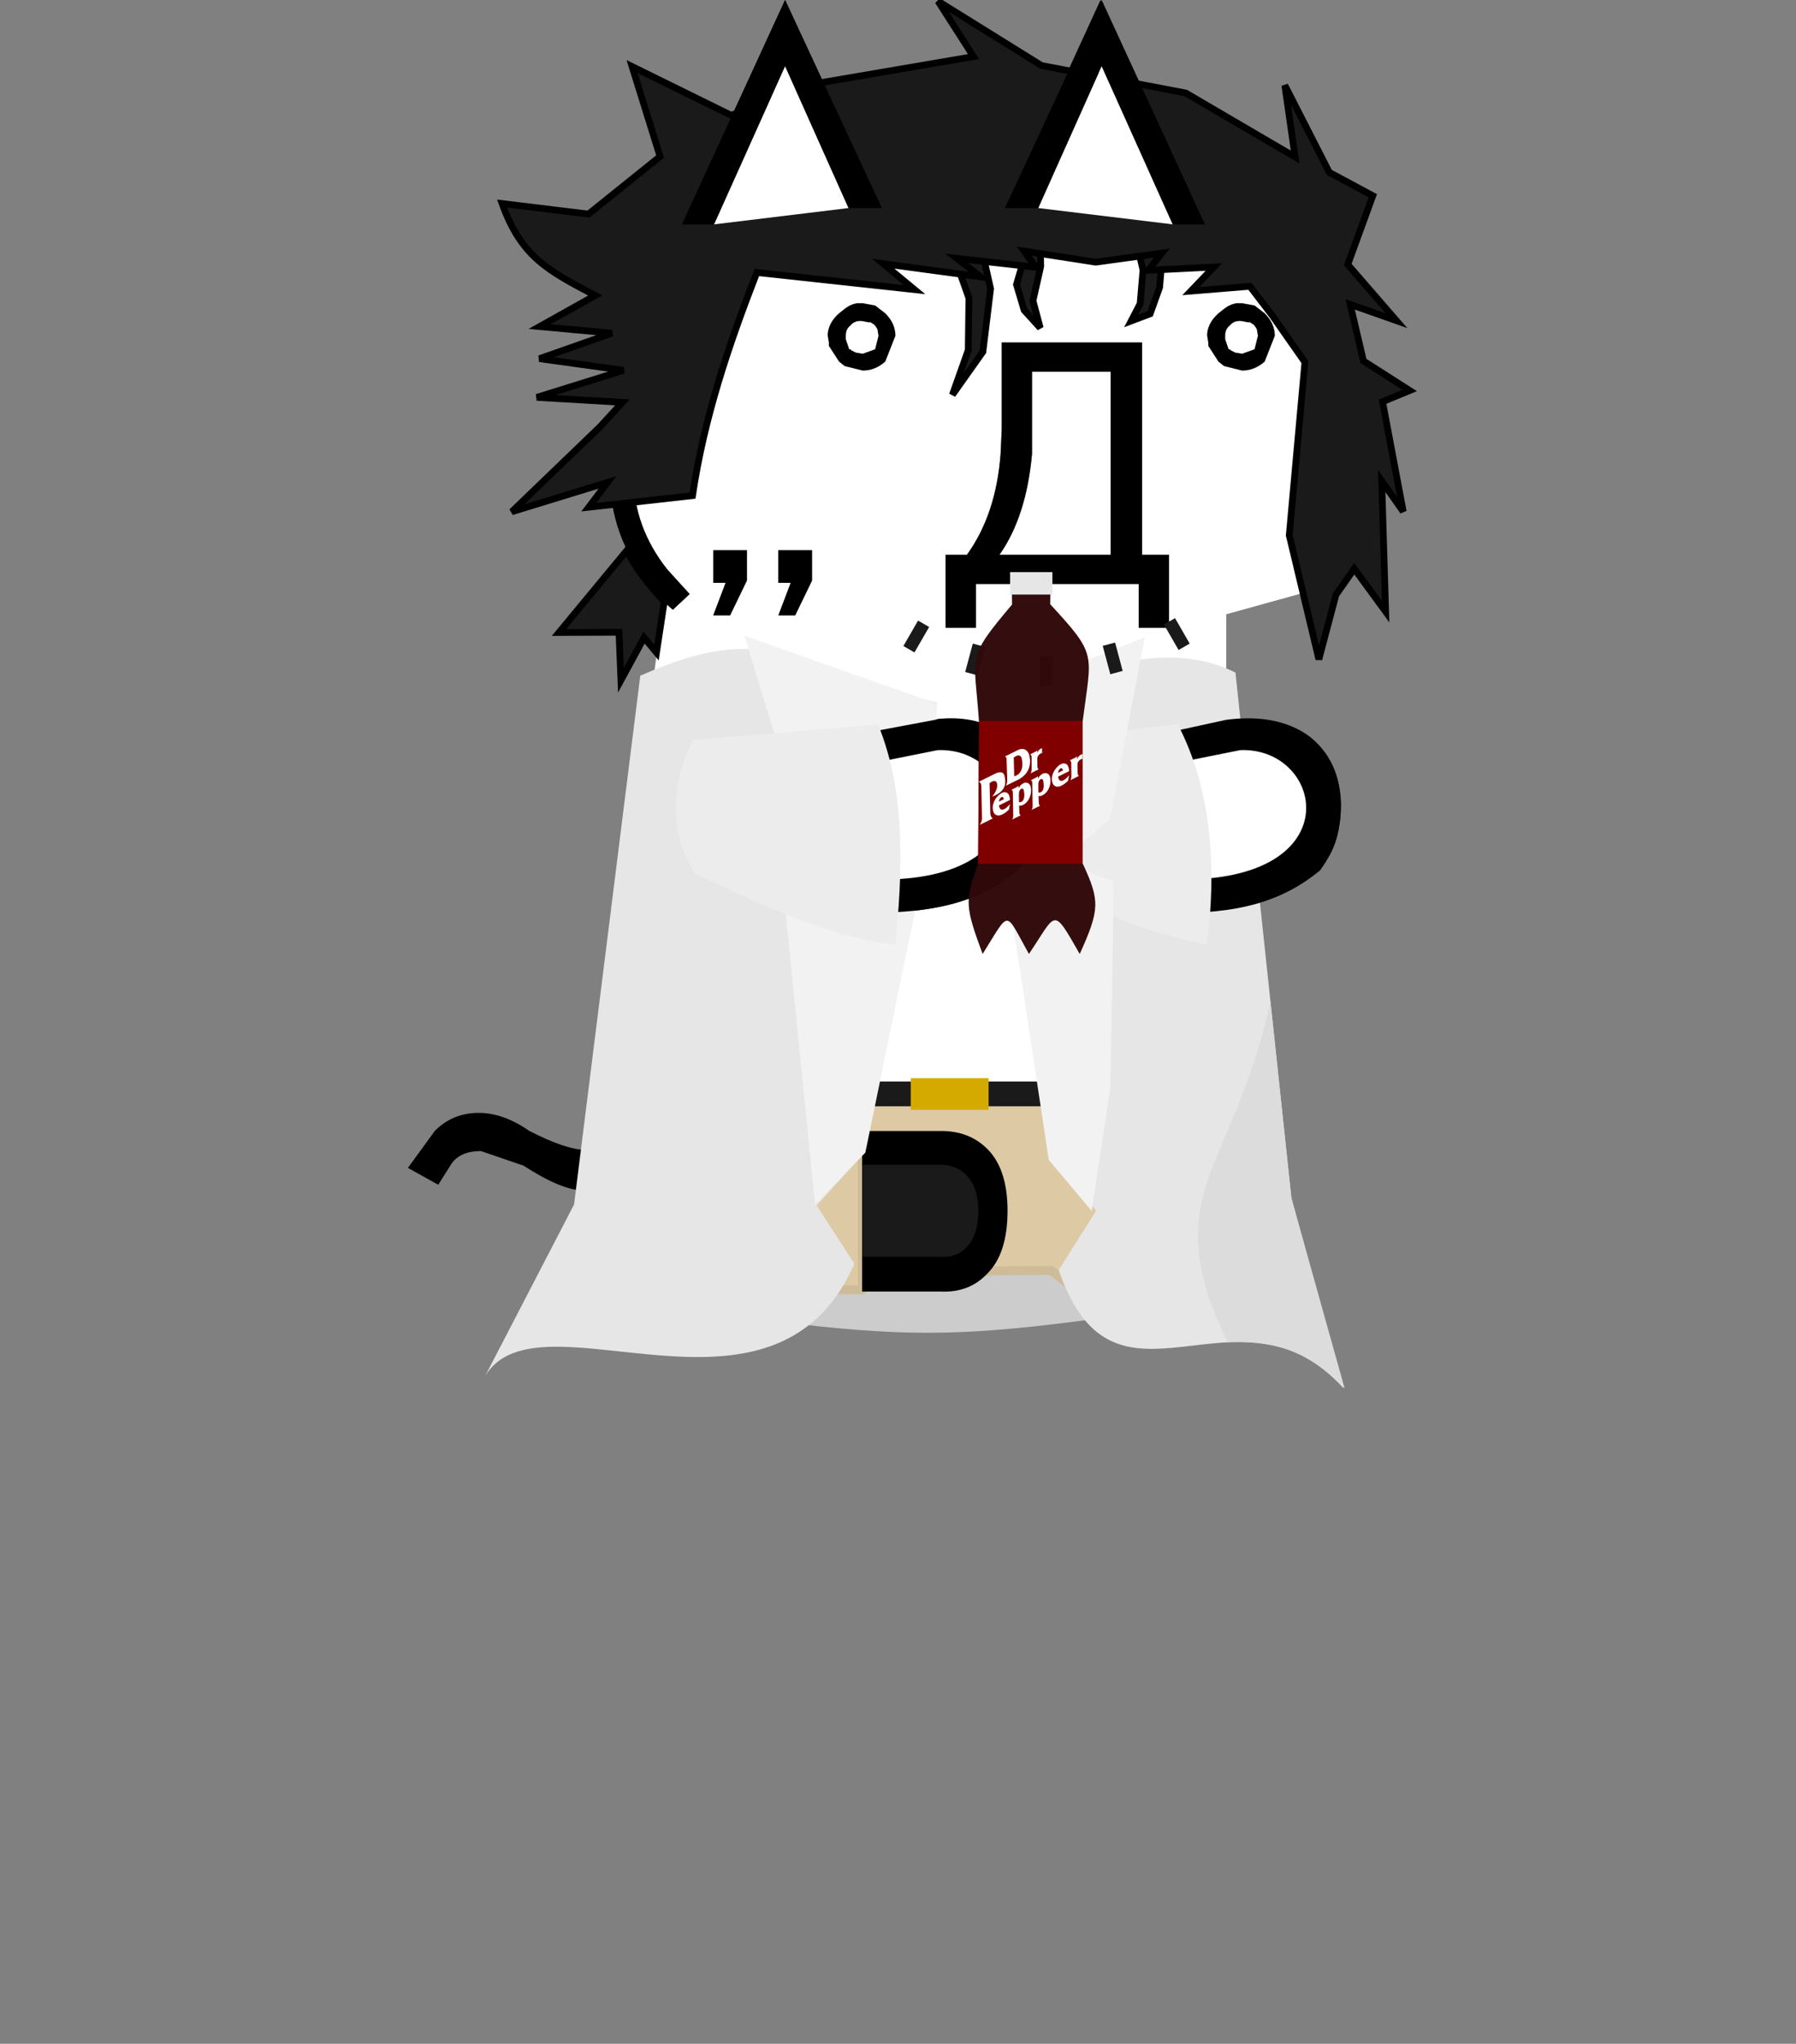 <?xml version="1.0" encoding="UTF-8" standalone="no"?>
<svg
   height="182"
   width="160"
   version="1.1"
   id="svg11891"
   sodipodi:docname="front-sitting.svg"
   inkscape:version="1.2.2 (b0a8486541, 2022-12-01)"
   xmlns:inkscape="http://www.inkscape.org/namespaces/inkscape"
   xmlns:sodipodi="http://sodipodi.sourceforge.net/DTD/sodipodi-0.dtd"
   xmlns:xlink="http://www.w3.org/1999/xlink"
   xmlns="http://www.w3.org/2000/svg"
   xmlns:svg="http://www.w3.org/2000/svg">
  <rect width="100%" height="100%" fill="#808080" stroke="none"/>
  <sodipodi:namedview
     id="namedview11893"
     pagecolor="#ffffff"
     bordercolor="#000000"
     borderopacity="0.25"
     inkscape:showpageshadow="2"
     inkscape:pageopacity="0.0"
     inkscape:pagecheckerboard="true"
     inkscape:deskcolor="#d1d1d1"
     showgrid="false"
     inkscape:zoom="8"
     inkscape:cx="67.5625"
     inkscape:cy="87.375"
     inkscape:window-width="1920"
     inkscape:window-height="1015"
     inkscape:window-x="0"
     inkscape:window-y="0"
     inkscape:window-maximized="1"
     inkscape:current-layer="svg11891" />
  <defs
     id="defs11883">
    <g
       id="c">
      <path
         d="m4.25-60 1.2.55 3.85-8.6 3.9 8.6 1.25-.55 3.15 3.05 1.1 1.1-1.1-1.1 1.15 1.1h-.05l-.35.4.1.1q2.1 2.05 2.3 4.55l.05.6q0 1.65-.8 3.1l-.25.45-1.4 1.7.1.1-.3.3-3.25.9v4.7l-1.25.2-2 .5-3.15.9.65 1.6L12.5-37q1.7-.6 3-.6 1.55 0 2.15.6.8.8.8 2 0 1.1-.75 1.85-1.05 1.05-4.1 1.25l-1.25.05.35 1.5 1.5-.05-.05 2.75-1.5 1.25v5.75H8.1v1.55h6.6q.7 0 1.15.4.55.55.55 1.65 0 1.05-.55 1.6-.45.45-1.15.45H8.1v1.5H2.3q1.2 0 1.95-.8.9-.9.9-2.75 0-1.9-.9-2.8-.8-.8-2.05-.8h-6.6v1.55h6.55q.7 0 1.15.4.55.55.55 1.65 0 1.05-.55 1.6-.45.45-1.15.45H-4.4v1.5h-4.5l-3.25-3.25v-1.7l.45-.4q.75-.6 1.35-1.55l-1.25-1-.7.95.4-10.95 1.75-12.8.4.35.75-.7-1-1.1q-1.5-1.9-1.5-4.15l.05-1q.35-2.3 2.45-4.25l-.75-.75.5-3.95.65.3 3.85-8.6 3.85 8.6L.35-60h3.9m2 9.2v-3.65h3.5v8.15H4.8Q6-48 6.25-50.8M4.9-51.9l-.05 1.1q-.2 2.7-1.5 4.5H2.4v3.25h1.35V-45H11v1.95h1.35v-3.25h-1.2v-9.45H4.9v3.85m.55 13.95-1.35-.8L2.2-39l-2 .25-2 .5-3.1.9.65 1.6L-.95-37l3-.6q1.55 0 2.15.6.8.8.8 2 0 1.1-.75 1.85Q3.2-32.1.2-31.9l-1.3.05.35 1.5q3.95-.05 5.9-1.55l.4-.35q1-1 1-2.85 0-1.8-1.1-2.85M-7.2-43.6l.75-1.55v-1.35h-1.5v1.45h.55l-.55 1.45h.75m2.15 0h.75l.75-1.55v-1.35h-1.5v1.45h.55l-.55 1.45"
         fill="#fff"
         fill-rule="evenodd"
         transform="translate(21.55 71)"
         id="path11869" />
      <path
         d="m14.45-60-1.25.55-3.9-8.6-3.85 8.6-1.2-.55L9.3-71l5.15 11M.35-60l-1.25.55-3.85-8.6-3.85 8.6-.65-.3-.55-.25 5.05-11 5.1 11m-10.1 4.2.75.75q-2.1 1.95-2.45 4.25l-.05 1q0 2.25 1.5 4.15l1 1.1-.75.7-.4-.35-.6-.7q-1.8-2.2-1.8-4.9l.05-1q.35-2.8 2.75-5m-2.55 35.35.7-.95 1.25 1q-.6.95-1.35 1.55l-.45.4q-.55.35-1.25.45h-.35q-.95 0-2.65-1.1l-1.9-.65q-.9 0-1.3.55l-.6.95-1.35-.75 1.2-1.65q.8-.8 1.95-.8 1.1 0 2.25.8 1.65.85 2.55.85.65 0 1.3-.65m7.9 6.95V-15h6.55q.7 0 1.15-.45.55-.55.55-1.6 0-1.1-.55-1.65-.45-.4-1.15-.4H-4.4v-1.55h6.6q1.25 0 2.05.8.9.9.9 2.8 0 1.85-.9 2.75-.75.8-1.95.8h-6.7m12.5 0V-15h6.6q.7 0 1.15-.45.55-.55.55-1.6 0-1.1-.55-1.65-.45-.4-1.15-.4H8.1v-1.55h6.65q1.25 0 2.05.8.9.9.9 2.8 0 1.85-.9 2.75-.8.8-2.05.8H8.1m6.1-16.9-1.5.05-.35-1.5 1.25-.05q3.05-.2 4.1-1.25.75-.75.75-1.85 0-1.2-.8-2-.6-.6-2.15-.6-1.3 0-3 .6l-3.35 1.25-.65-1.6 3.15-.9 2-.5 1.25-.2.75-.05 1.85.25q.85.25 1.4.8Q20-36.9 20-35.1q0 1.85-1 2.85l-.4.35q-1.6 1.2-4.4 1.5m4.25-14.45-.1-.1 1.4-1.7.25-.45q.8-1.45.8-3.1l-.05-.6q-.2-2.5-2.3-4.55l-.1-.1.35-.4h.05l.3-.35q2.55 2.35 2.75 5.4l.05.6q0 1.9-.9 3.55-.7 1.25-1.9 2.4l-.6-.6M4.9-51.9v-3.85h6.25v9.45h1.2v3.25H11V-45H3.75v1.95H2.4v-3.25h.95q1.3-1.8 1.5-4.5l.05-1.1m1.35 1.1Q6-48 4.8-46.3h4.95v-8.15h-3.5v3.65m-.8 12.85q1.1 1.05 1.1 2.85 0 1.85-1 2.85l-.4.35q-1.95 1.5-5.9 1.55l-.35-1.5 1.3-.05q3-.2 4.05-1.25Q5-33.9 5-35q0-1.2-.8-2-.6-.6-2.15-.6l-3 .6-3.3 1.25-.65-1.6 3.1-.9 2-.5 2-.25 1.9.25 1.35.8m-10.5-5.65.55-1.45h-.55v-1.45h1.5v1.35l-.75 1.55h-.75m-2.15 0h-.75l.55-1.45h-.55v-1.45h1.5v1.35l-.75 1.55"
         fill-rule="evenodd"
         transform="translate(21.55 71)"
         id="path11871" />
      <path
         d="M12.65-20.65v-5.75m6.05-29.45-1.1-1.1M4.25-60H.35"
         fill="none"
         stroke="#000"
         stroke-linecap="round"
         stroke-linejoin="round"
         transform="translate(21.55 71)"
         id="path11873" />
    </g>
    <g
       id="d"
       transform="translate(.8)">
      <use
         height="3"
         transform="matrix(1.005 0 0 1 -.804 0)"
         width="4.65"
         xlink:href="#a"
         id="use11876" />
      <use
         height="3"
         transform="matrix(1.005 0 0 1 16.096 0)"
         width="4.65"
         xlink:href="#a"
         id="use11878" />
    </g>
    <path
       d="M1.35 0h.2l.55.1.45.35q.45.45.45 1L2.55 2.6q-.45.4-1 .4l-.8-.2-.25-.2-.45-.7v-.15L0 1.45v-.1q.05-.5.5-.9l.25-.2Q1 .05 1.3 0h.05m.45.85L1.55.8Q1.2.75 1 1q-.2.15-.2.45v.15l.15.45H1l.05.05.2.1.3.05.55-.2.15-.6-.05-.3L2.1 1 2.05.95 1.9.85h-.1"
       fill-rule="evenodd"
       id="b" />
    <use
       height="3"
       transform="translate(.8)"
       width="3"
       xlink:href="#b"
       id="a" />
  </defs>
  <g
     transform="matrix(2 0 0 2 79.441 142)"
     id="g11889">
    <use
       height="57.5"
       transform="translate(-21.55 -71)"
       width="43.4"
       xlink:href="#c"
       id="use11885" />
    <use
       height="3"
       transform="translate(-3.65 -57.5)"
       width="21.55"
       xlink:href="#d"
       id="use11887" />
  </g>
  <path
     style="display:inline;fill:#cccccc;stroke:none;stroke-width:0"
     d="m 57.236,97.633 h 50.877 l 9.074,16.962 c -37.276,5.462 -31.495,5.398 -69.565,0.119 z"
     id="path1836"
     sodipodi:nodetypes="ccccc" />
  <g
     id="g6084"
     style="clip-rule:evenodd;display:inline;fill-rule:evenodd;stroke-linecap:round;stroke-linejoin:round"
     transform="translate(4.4e-5,3.1650374e-4)">
    <rect
       style="clip-rule:evenodd;fill:#1a1a1a;fill-rule:evenodd;stroke:none;stroke-width:0;stroke-linecap:round;stroke-linejoin:round"
       id="rect5952-3"
       width="8.928"
       height="10.606"
       x="-112.524"
       y="101.852"
       inkscape:label="rect5952-3"
       transform="rotate(-90)" />
    <path
       style="fill:#000000"
       d="m 95.719,100.673 13.2,-1e-5 c 1.667,1e-5 3.033,0.533 4.1,1.6 1.2,1.2 1.8,3.033 1.8,5.5 -1e-5,2.6 -0.6,4.5 -1.8,5.7 -1.067,1.067 -2.433,1.6 -4.1,1.6 l -13.2,1e-5 -8e-6,-3.2 h 13.1 c 0.933,0.067 1.7,-0.2 2.3,-0.8 0.733,-0.667 1.1,-1.767 1.1,-3.3 0,-1.4 -0.367,-2.467 -1.1,-3.2 -0.6,-0.6 -1.367,-0.9 -2.3,-0.9 l -13.1,1e-5 -7e-6,-3"
       id="path12046" />
    <path
       style="display:inline;fill:#ddcaa5;fill-opacity:1;stroke:#cebc99;stroke-width:0.8;stroke-dasharray:none;stroke-opacity:1"
       d="m 54.92,97.891 h 50.843 l 0.017,2.363 -1.268,0.334 -2.207,0.726 v 13.644 h -6.375 l -2.242,-1.814 -3.523,0.01 -4.119,0.057 -9.235,-12.291 0.017,13.93 h -6.243 l -15.646,-8.121 z"
       id="path10065"
       sodipodi:nodetypes="ccccccccccccccc"
       transform="translate(3.977401e-4)" />
    <rect
       style="clip-rule:evenodd;display:inline;fill-rule:evenodd;stroke-linecap:round;stroke-linejoin:round;fill:#1a1a1a;stroke:none;stroke-width:0"
       id="rect5952"
       width="8.928"
       height="10.606"
       x="-112.322"
       y="76.797"
       transform="rotate(-90)" />
    <path
       style="clip-rule:evenodd;display:inline;fill:#000000;fill-rule:evenodd;stroke-linecap:round;stroke-linejoin:round"
       d="m 76.8,103.713 8e-6,-3 7.059,-1e-5 c 1.667,1e-5 3.033,0.533 4.1,1.6 1.2,1.2 1.8,3.033 1.8,5.5 -1.2e-5,2.533 -0.6,4.4 -1.8,5.6 -1.067,1.133 -2.433,1.667 -4.1,1.6 h -7.059 l -8e-6,-3.1 H 83.759 c 0.933,0.067 1.7,-0.2 2.3,-0.8 0.733,-0.733 1.1,-1.833 1.1,-3.3 3e-6,-1.4 -0.367,-2.467 -1.1,-3.2 -0.6,-0.6 -1.367,-0.9 -2.3,-0.9 h -6.959"
       id="path12048"
       sodipodi:nodetypes="cccssccccccsssc" />
    <rect
       style="fill:#1a1a1a;stroke:none;stroke-width:0"
       id="rect1794"
       width="50.842"
       height="2.208"
       x="54.925"
       y="96.306"
       transform="translate(3.977401e-4)" />
    <rect
       style="fill:#d4aa00;stroke:none;stroke-width:0"
       id="rect1897"
       width="6.934"
       height="2.821"
       x="81.135"
       y="96.012"
       transform="translate(3.977401e-4)" />
  </g>
  <g
     id="g10088"
     style="display:inline"
     transform="translate(4.42e-4,3.1650374e-4)">
    <path
       style="display:inline;fill:#e6e6e6;fill-opacity:1;stroke:none;stroke-width:0"
       d="m 43.216,122.54 c 4.738,-7.944 25.716,6.353 32.899,-10.001 l -3.361,-5.189 3.897,-4.312 5.436,-26.409 1.377,-14.06 C 70.324,59.305 68.699,55.041 57.04,60.169 l -5.899,47.089 z"
       id="path6624"
       sodipodi:nodetypes="ccccccccc" />
    <path
       style="display:inline;fill:#e6e6e6;fill-opacity:1;stroke:none;stroke-width:0"
       d="m 94.319,113.093 c 4.971,14.63 15.927,0.102 25.362,10.518 l -4.638,-16.948 -4.981,-46.77 c -7.019,-3.51 -15.034,0.827 -22.25,2.574 l 1.719,14.143 4.71,26.692 3.405,4.516 z"
       id="path6626"
       sodipodi:nodetypes="ccccccccc" />
    <path
       style="fill:#dcdcdc;fill-opacity:1;stroke-width:0"
       d="m 113.178,89.184 c -3.316,15.264 -10.261,17.016 -3.811,30.331 5.363,-0.174 7.777,1.503 10.42,4.111 l -4.74,-16.928 z"
       id="path5344"
       sodipodi:nodetypes="ccccc" />
    <path
       style="display:inline;fill:#f2f2f2;fill-opacity:1;stroke:none;stroke-width:0"
       d="m 66.311,56.603 4.862,15.898 4.829,5.146 -6.255,1.174 2.865,28.465 4.478,-4.649 5.148,-25.013 1.272,-14.938 z"
       id="path6718" />
    <path
       style="fill:#ffffff;stroke-width:0"
       d="m 96.469,70.327 8.055,-3.064 7.241,-1.373 4.897,3.067 -0.292,7.265 -16.175,4.565 z"
       id="path4166-0" />
    <path
       style="fill:#000000;stroke:none;stroke-width:0"
       d="m 117.587,77.518 c -3.83,3.14 -8.008,3.771 -12.75,3.784 l -0.696,-3.008 c 16.395,0.666 13.92,-11.791 6.35,-11.497 l -5.995,1.202 -6.654,2.5 -1.299,-3.2 6.258,-1.799 6.434,-1.401 c 10.573,-1.383 12.151,8.366 8.353,13.42 z"
       id="path2154-3"
       sodipodi:nodetypes="cccccccccc" />
    <path
       style="fill:#ececec;stroke-width:0"
       d="m 93.122,65.876 11.786,-1.406 c 3.15,6.027 3.452,13.156 2.609,19.667 -5.639,-1.163 -9.853,-2.873 -14.099,-5.612 z"
       id="path1920"
       sodipodi:nodetypes="ccccc" />
    <path
       style="display:inline;fill:#f2f2f2;fill-opacity:1;stroke:none;stroke-width:0"
       d="m 97.256,107.835 -3.826,-4.552 -6.173,-40.704 14.734,-5.835 -3.099,16.162 -4.411,3.822 4.744,1.728 -0.3,18.372 z"
       id="path6720" />
  </g>
  <g
     id="g6361"
     transform="translate(4.42e-4,3.1650374e-4)">
    <path
       style="display:inline;fill:#1a1a1a;stroke:#000000;stroke-width:0.6;stroke-dasharray:none"
       d="m 59.176,53.562 -0.692,4.545 -1.108,-1.322 -2.06,3.788 -0.175,-4.27 -5.347,0.021 6.05,-7.308 c 1.009,2.092 2.857,4.048 3.332,4.546 z"
       id="path3248"
       sodipodi:nodetypes="cccccccc" />
    <path
       style="fill:#1a1a1a;fill-opacity:1;stroke:#000000;stroke-width:0.6;stroke-dasharray:none"
       d="m 85.081,23.06 1.236,3.49 -0.06,4.623 -1.413,3.987 2.717,-3.834 0.687,-5.614 -0.695,-3.081 z"
       id="path6248" />
    <path
       style="fill:#1a1a1a;fill-opacity:1;stroke:#000000;stroke-width:0.6;stroke-dasharray:none"
       d="m 91.667,21.577 -1.113,3.758 0.682,2.288 1.436,1.579 -0.648,-2.423 0.688,-3.047 -0.035,-2.328 z"
       id="path6254" />
    <path
       style="fill:#1a1a1a;fill-opacity:1;stroke:#000000;stroke-width:0.6;stroke-dasharray:none"
       d="m 101.182,21.285 0.644,2.767 -0.257,2.997 -0.796,1.531 1.688,-0.636 0.846,-2.361 0.229,-2.741 0.296,-1.927 z"
       id="path6256" />
    <path
       style="display:inline;fill:#1a1a1a;stroke:#000000;stroke-width:0.6;stroke-dasharray:none"
       d="m 53.458,38 -7.87,7.573 8.532,-2.615 -1.674,2.211 9.247,-1.034 c 1.033,-6.942 3.208,-13.384 5.733,-19.869 l 14.046,1.523 -2.789,-2.308 8.676,1.171 -2.11,-1.642 7.024,0.785 -1.032,-1.435 6.381,0.986 5.89,-0.809 -1.23,1.533 5.858,-0.291 -2.052,2.144 5.261,-0.43 1.959,2.56 2.942,4.198 -1.395,15.416 2.637,11.041 1.523,-5.74 1.633,-2.32 2.794,3.817 -0.35,-11.632 1.917,2.718 -1.841,-9.776 2.413,-1 -4.116,-2.635 -1.182,-5.037 4.122,1.454 -4.338,-5.001 2.233,-6.124 -3.878,-2.083 -3.962,-7.756 0.917,6.389 L 105.636,8.282 92.784,5.835 83.566,0.106 86.726,5.039 73.249,7.341 65.133,10.266 l -8.826,-4.343 2.495,8.015 -6.377,5.124 -7.696,-0.936 c 1.71,4.749 4.074,5.967 8.295,8.184 l -4.95,2.77 6.442,0.589 -6.456,2.269 7.487,1.037 -7.724,2.41 7.626,0.445 z"
       id="path6970"
       sodipodi:nodetypes="ccccccccccccccccccccccccccccccccccccccccccccccccccccccc" />
    <rect
       style="fill:#1a1a1a;stroke-width:0"
       id="rect3737-3"
       width="1.14"
       height="2.616"
       x="92.618"
       y="58.451" />
    <rect
       style="fill:#1a1a1a;stroke-width:0"
       id="rect3737-3-9"
       width="1.14"
       height="2.616"
       x="98.544"
       y="32.932"
       transform="rotate(15)" />
    <rect
       style="fill:#1a1a1a;stroke-width:0"
       id="rect3737-3-9-2"
       width="1.14"
       height="2.616"
       x="80.004"
       y="80.978"
       transform="rotate(-15)" />
    <rect
       style="fill:#1a1a1a;stroke-width:0"
       id="rect3737-3-9-1"
       width="1.14"
       height="2.616"
       x="98.461"
       y="6.966"
       transform="rotate(30)" />
    <rect
       style="fill:#1a1a1a;stroke-width:0"
       id="rect3737-3-9-1-7"
       width="1.14"
       height="2.616"
       x="61.991"
       y="100.009"
       transform="rotate(-30)" />
  </g>
  <g
     id="g6367"
     transform="translate(4.42e-4,3.1650374e-4)">
    <path
       style="display:inline;fill:#ffffff;stroke:none;stroke-width:0"
       d="M 63.599,19.982 69.944,5.881 75.591,18.527 Z"
       id="path10050"
       sodipodi:nodetypes="cccc" />
    <path
       style="display:inline;fill:#000000;stroke:none;stroke-width:0"
       d="M 63.609,19.988 H 60.741 L 69.941,1.1904377e-6 78.565,18.532 H 75.603 L 69.937,5.883 Z"
       id="path10182"
       sodipodi:nodetypes="ccccccc" />
    <path
       style="display:inline;fill:#ffffff;stroke:none;stroke-width:0"
       d="M 104.485,19.98 98.14,5.88 92.494,18.526 Z"
       id="path10050-3"
       sodipodi:nodetypes="cccc" />
    <path
       style="display:inline;fill:#000000;stroke:none;stroke-width:0"
       d="m 104.475,19.988 h 2.869 L 98.144,1.1904379e-6 89.52,18.532 h 2.961 L 98.147,5.883 Z"
       id="path10182-6"
       sodipodi:nodetypes="ccccccc" />
  </g>
  <g
     id="g2173"
     transform="translate(4.42e-4,3.1650374e-4)">
    <path
       style="fill:#ffffff;stroke-width:0"
       d="m 69.645,70.492 8.055,-3.064 7.241,-1.373 4.897,3.067 -0.292,7.265 -16.175,4.565 z"
       id="path4166" />
    <path
       style="fill:#000000;stroke:none;stroke-width:0"
       d="m 90.63,77.519 c -3.83,3.14 -7.879,3.667 -12.683,3.781 L 77.24,78.301 c 16.395,0.666 13.863,-11.797 6.293,-11.503 l -5.995,1.202 -6.595,2.498 -1.305,-3.199 6.205,-1.799 7.99,-1.501 c 8.849,-0.724 11.02,9.258 6.797,13.52 z"
       id="path2154"
       sodipodi:nodetypes="cccccccccc" />
    <path
       style="fill:#ececec;stroke-width:0"
       d="m 78.23,64.527 c 2.532,6.229 2.149,13.159 1.543,19.602 C 73.394,83.356 67.839,80.503 61.92,77.795 59.323,73.762 60.037,69.286 61.741,65.894 Z"
       id="path1815"
       sodipodi:nodetypes="ccccc" />
  </g>
  <g
     id="g12958"
     transform="matrix(0.006,0,0,0.007,92.335,67.835)">
    <path
       style="fill:#300a0a;fill-opacity:0.978;stroke:none;stroke-width:0.8"
       d="m 84.994,77.488 0.059,-10.573 c -0.38,-5.044 -1.084,-4.589 2.699,-8.682 l -0.034,-2.238 3.203,-0.028 -0.057,2.238 c 3.881,3.836 3.377,3.594 2.653,8.709 l 8.37e-4,10.572 c 1.417,2.773 1.404,3.418 -0.24,6.73 -2.248,-3.571 -1.853,-3.103 -4.147,0 -2.01,-3.271 -1.491,-3.322 -3.779,-1.9e-4 -1.449,-3.564 -1.458,-3.961 -0.36,-6.729 z"
       id="path16443"
       sodipodi:nodetypes="cccccccccccc"
       transform="matrix(181.902,0,0,171.082,-16325.018,-11962.895)" />
    <path
       style="fill:#800000;stroke-width:0.8"
       d="m 85.069,66.886 h 8.449 v 10.625 h -8.542 z"
       id="path4984"
       transform="matrix(181.902,0,0,171.082,-16325.018,-11962.895)" />
    <path
       style="fill:#e6e6e6;stroke-width:0.8"
       d="m 87.596,57.49 v -1.665 h 3.45 v 1.666 z"
       id="path4986"
       sodipodi:nodetypes="ccccc"
       transform="matrix(181.902,0,0,171.082,-16325.018,-11962.895)" />
    <path
       d="m -112.558,-98.733 c 88.491,249.831 -180.622,335.454 -180.622,335.454 0.817,-0.203 -162.27,68.702 -162.27,68.702 0,0 23.404,-25.315 21.547,-82.442 -1.857,-57.195 -10.179,-261.744 -10.179,-261.744 0,0 -0.371,-21.118 -23.85,-28.902 l 191.024,-80.953 c 122.817,-51.983 164.35,49.885 164.35,49.885 z"
       fill="#ffffff"
       id="path10549"
       style="stroke-width:70.916" />
    <path
       d="m -337.239,-53.248 6.761,237.173 c 0,0 165.539,-21.592 109.963,-232.232 0,0 -22.513,-69.649 -116.724,-4.941 z"
       fill="#7b002b"
       id="path10551"
       style="fill:#800000;stroke-width:70.916" />
    <path
       d="m -94.726,-94.469 66.201,-28.022 c 0,0 22.81,-6.159 37.595,-23.013 0,0 5.572,23.623 3.046,36.483 0,0 6.167,-43.929 70.51,-65.317 l 0.594,64.776 c 0,0 -13.745,1.083 -25.485,6.092 -11.739,4.941 -45.768,32.422 -45.1,61.662 0.669,29.241 1.857,108.028 1.857,108.028 0,0 3.864,27.887 20.135,29.308 L -88.113,147.51 c 0,0 16.42,-18.749 16.346,-49.411 l -0.743,-161.703 c 0,0 -2.378,-27.481 -22.216,-30.865 z"
       fill="#ffffff"
       id="path10555"
       style="stroke-width:70.916" />
    <path
       d="m 494.914,-17.848 66.201,-28.022 c 0,0 26.079,-7.513 40.79,-24.367 0,0 2.378,24.976 -0.149,37.904 0,0 15.677,-45.621 80.02,-67.01 l 0.594,64.844 c 0,0 -16.866,0 -28.605,4.941 -11.739,5.009 -45.768,32.422 -45.1,61.73 0.669,29.308 3.121,118.113 3.121,118.113 0,0 3.864,27.955 20.135,29.376 l -129.132,54.691 c 0,0 16.346,-18.749 16.272,-49.411 -0.074,-30.73 -2.006,-171.856 -2.006,-171.856 0,0 -2.6,-24.976 -22.141,-30.933 z"
       fill="#ffffff"
       id="path10559"
       style="stroke-width:70.916" />
    <path
       d="m -856.517,254.387 252.989,-107.148 c 0,0 108.849,-46.094 129.058,31.677 20.209,77.772 40.27,193.448 -183.148,264.383 0,0 105.431,-103.763 67.241,-178.692 0,0 -20.581,-50.426 -105.505,6.904 l 10.551,386.964 c 0,0 10.328,73.711 47.7,57.804 l -204.918,86.774 c 0,0 35.441,-37.431 33.36,-89.752 -2.155,-52.322 -9.287,-412.414 -9.287,-412.414 0,0 -2.08,-34.52 -38.041,-46.501 z"
       fill="#ffffff"
       id="path10565"
       style="stroke-width:70.916" />
    <path
       d="m -408.863,421.911 c 15.826,31.136 15.9,64.167 15.9,64.167 l -164.424,69.582 c 9.808,57.398 43.391,62.069 81.804,45.824 38.487,-16.245 83.141,-63.558 83.141,-63.558 l -17.015,71.071 c -171.334,139.908 -224.013,39.258 -224.013,39.258 -56.022,-109.855 52.01,-223.704 117.17,-251.252 49.038,-20.78 91.537,-6.227 107.437,24.909 z"
       fill="#ffffff"
       id="path10569"
       style="stroke-width:70.916" />
    <path
       d="m -558.502,507.738 73.631,-31.203 c 0,0 -5.647,-38.987 -35.515,-26.33 -29.868,12.657 -38.116,57.534 -38.116,57.534 z"
       fill="#7b002b"
       id="path10571"
       style="fill:#800000;stroke-width:70.916" />
    <path
       d="m 469.206,55.321 c 15.9,31.068 15.9,64.167 15.9,64.167 l -164.35,69.582 c 9.808,57.398 43.317,62.069 81.804,45.824 38.487,-16.245 83.067,-63.558 83.067,-63.558 l -16.94,71.071 C 297.352,382.315 244.674,281.665 244.674,281.665 188.652,171.81 296.683,57.961 361.844,30.413 410.807,9.633 453.381,24.186 469.206,55.321 Z"
       fill="#ffffff"
       id="path10575"
       style="stroke-width:70.916" />
    <path
       d="m 319.567,141.148 73.631,-31.203 c 0,0 -5.647,-38.987 -35.515,-26.33 -29.868,12.657 -38.116,57.534 -38.116,57.534 z"
       fill="#7b002b"
       id="path10577"
       style="fill:#800000;stroke-width:70.916" />
    <path
       d="m -257.59,556.201 c 0.669,29.308 4.384,95.1 4.384,95.1 0,0 3.864,27.887 20.135,29.308 l -128.018,54.217 c 0,0 16.42,-18.749 16.272,-49.479 -0.149,-30.73 -6.464,-297.617 -6.464,-297.617 0,0 0.966,-26.465 -20.952,-31.339 l 67.092,-28.428 c 0,0 22.81,-6.092 37.595,-23.013 0,0 5.572,23.69 3.046,36.551 0,0 12.111,-44.876 74.448,-70.056 0,0 69.098,-25.044 98.892,33.302 29.794,58.346 6.538,195.952 -111.969,246.108 0,0.068 -33.138,14.079 -54.461,5.347 z"
       fill="#ffffff"
       id="path10581"
       style="stroke-width:70.916" />
    <path
       d="m -222.372,508.212 c 55.502,-23.555 42.425,-110.194 35.069,-142.548 -7.43,-32.354 -36.184,-22.54 -36.184,-22.54 -36.332,15.433 -36.035,56.654 -36.778,62.881 a 6115.581,5571.275 0 0 0 1.412,107.012 c 24.073,3.994 36.481,-4.806 36.481,-4.806 z"
       fill="#7b002b"
       id="path10583"
       style="fill:#800000;stroke-width:70.916" />
    <path
       d="m 98.155,149.406 c -62.411,25.247 -74.448,70.123 -74.448,70.123 2.526,-12.86 -3.046,-36.551 -3.046,-36.551 -14.786,16.854 -37.595,23.013 -37.595,23.013 l -67.092,28.428 c 21.918,4.873 20.952,31.339 20.952,31.339 0,0 6.39,266.82 6.464,297.55 0.074,30.73 -16.272,49.479 -16.272,49.479 L 55.21,558.503 C 38.939,557.081 35.075,529.195 35.075,529.195 c 0,0 -3.715,-65.859 -4.384,-95.1 21.324,8.732 54.387,-5.28 54.387,-5.28 C 203.586,378.66 226.842,241.053 197.048,182.707 167.254,124.429 98.155,149.406 98.155,149.406 Z"
       fill="#ffffff"
       id="path10587"
       style="stroke-width:70.916" />
    <path
       d="M 65.835,386.105 C 121.337,362.618 108.26,275.912 100.904,243.625 93.475,211.271 64.721,221.086 64.721,221.086 28.388,236.518 28.685,277.739 27.942,283.966 a 6115.581,5571.275 0 0 0 1.412,107.012 c 24.073,3.926 36.481,-4.873 36.481,-4.873 z"
       fill="#7b002b"
       id="path10591"
       style="fill:#800000;stroke-width:70.916" />
  </g>
</svg>
